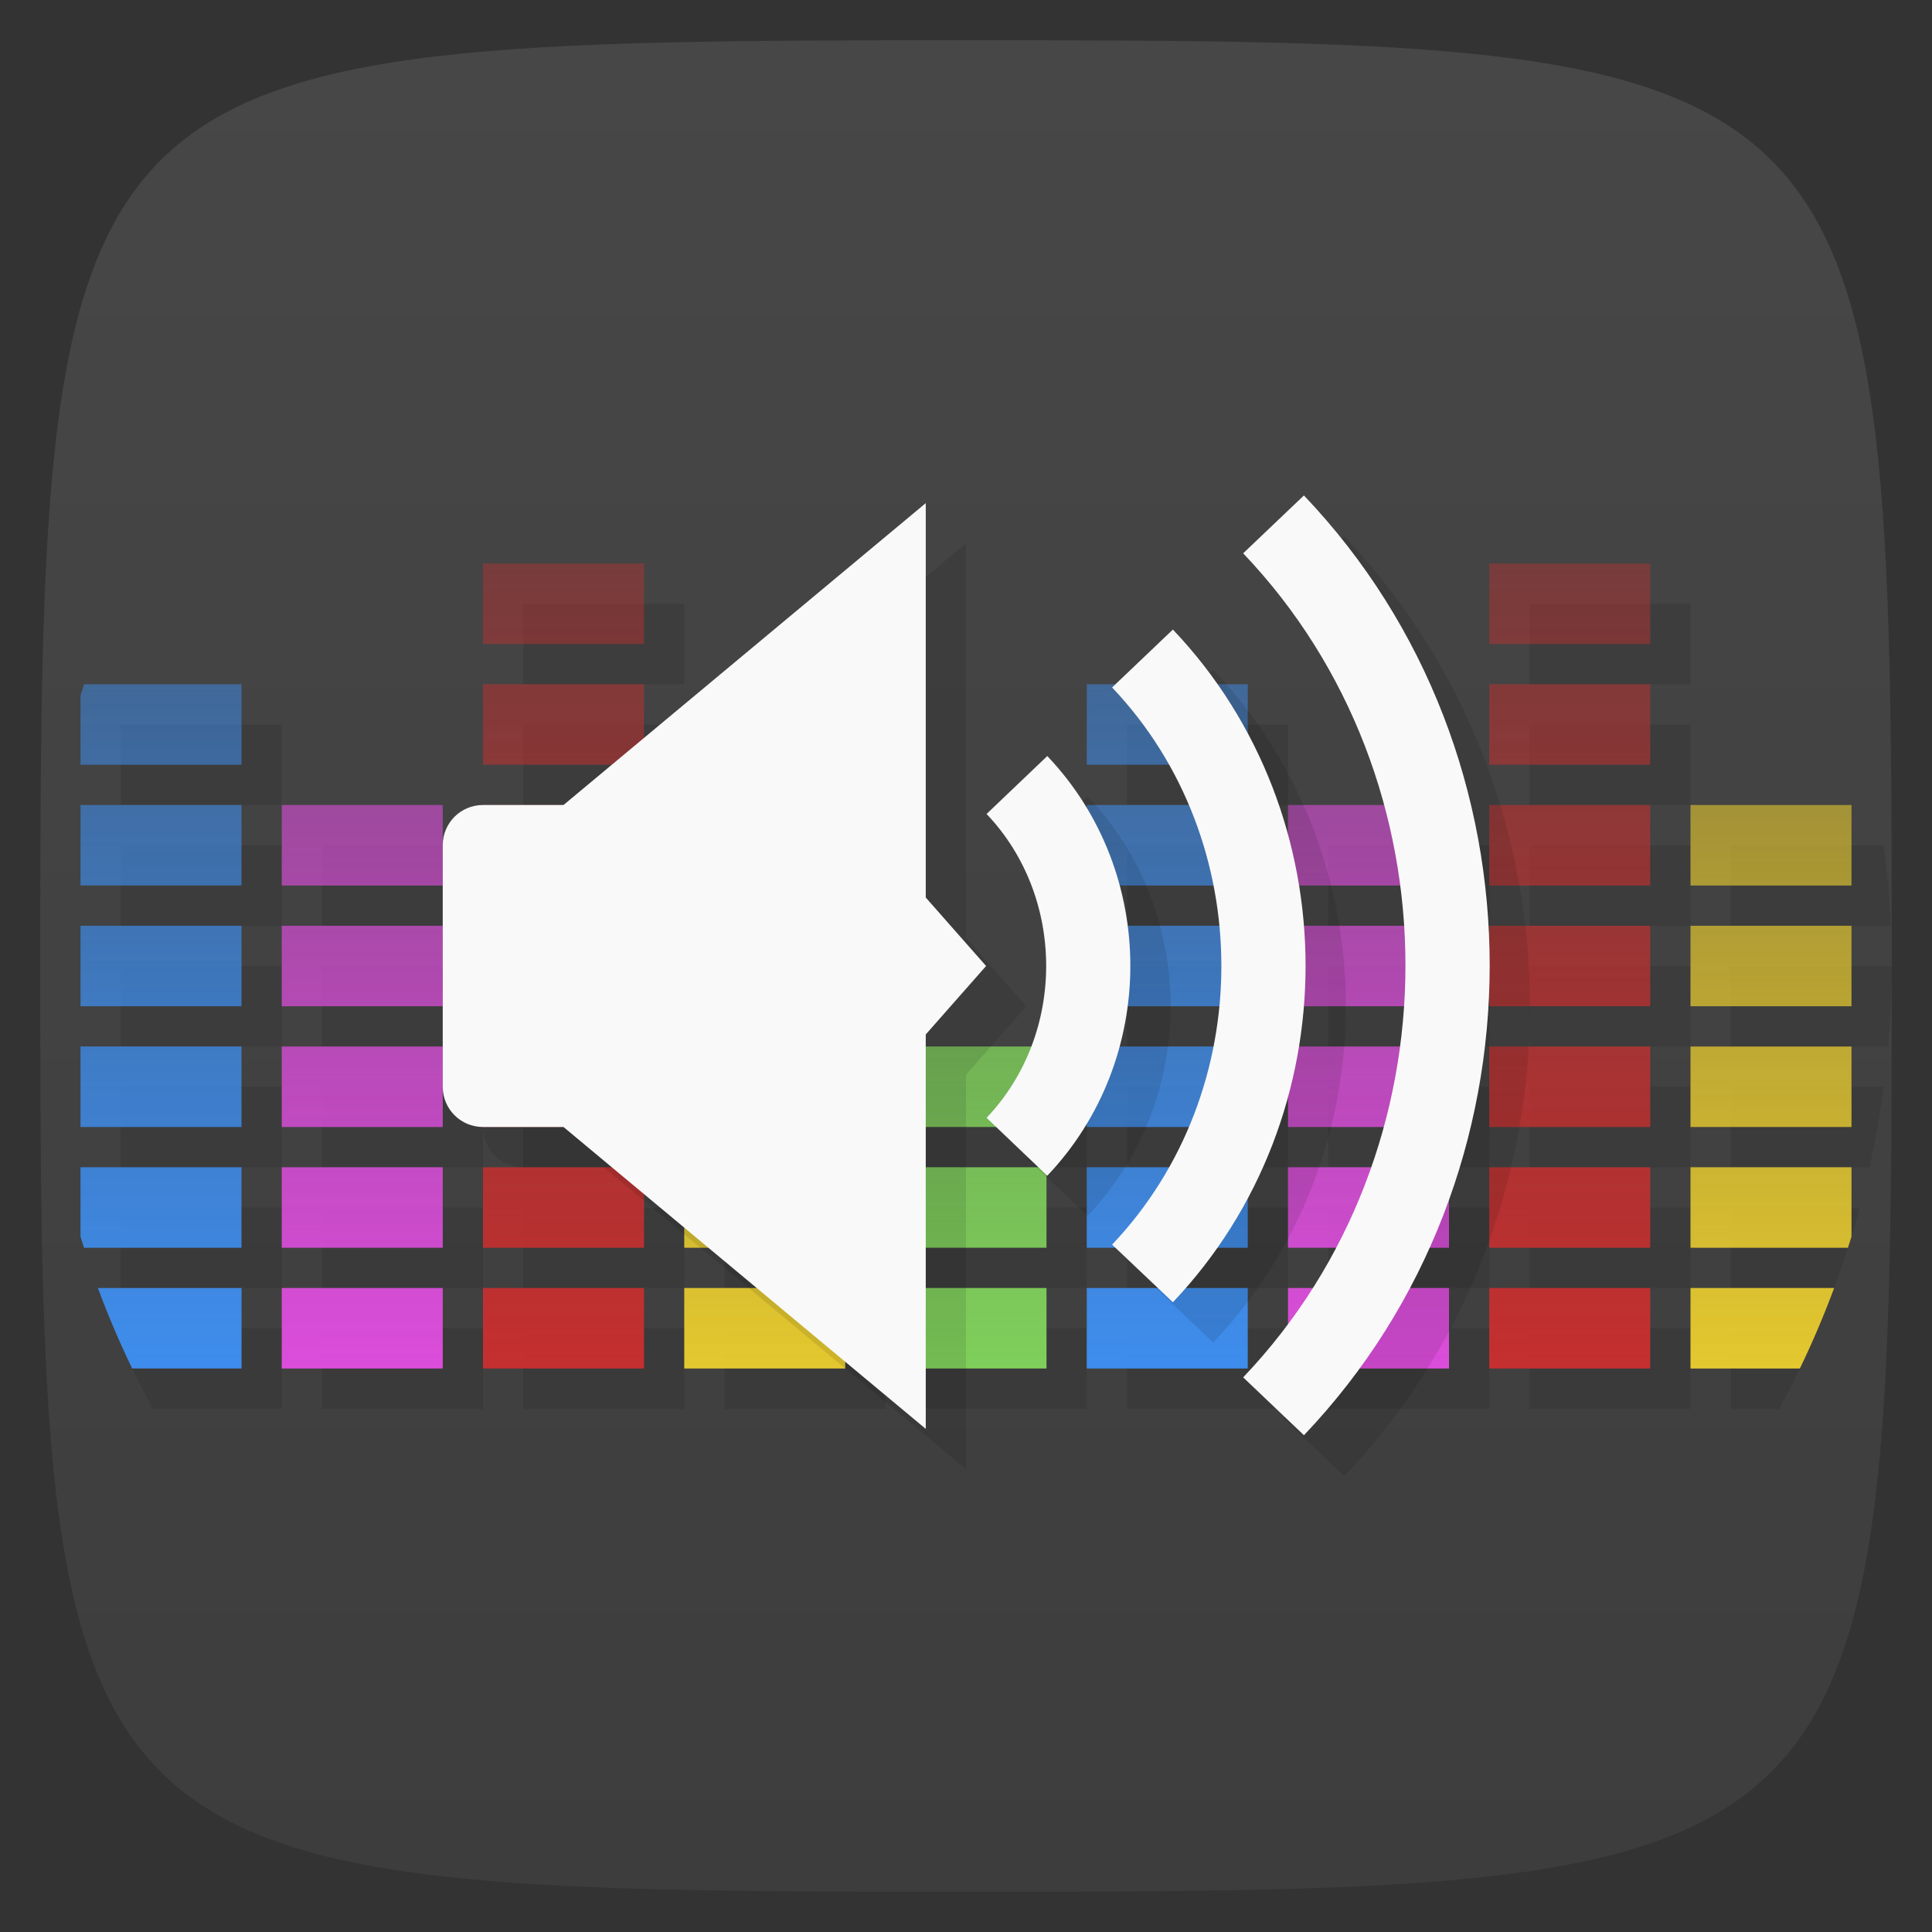 <svg viewBox="0 0 48 48" xmlns="http://www.w3.org/2000/svg" xmlns:xlink="http://www.w3.org/1999/xlink">
  <rect x="0" y="0" width="48" height="48" fill="#333333" stroke="none"/>
  <linearGradient id="a" gradientTransform="matrix(0 -1 1 0 -0 48)" gradientUnits="userSpaceOnUse" x1="1" x2="47">
    <stop offset="0" stop-color="#3d3d3d"/>
    <stop offset="1" stop-color="#474747"/>
  </linearGradient>
  <linearGradient id="b" gradientUnits="userSpaceOnUse" x2="0" y1="34" y2="20">
    <stop offset="0" stop-color="#db4ddb"/>
    <stop offset="1" stop-color="#db4ddb" stop-opacity=".6"/>
  </linearGradient>
  <linearGradient id="c" gradientUnits="userSpaceOnUse" x2="0" y1="34" y2="14">
    <stop offset="0" stop-color="#c52f2f"/>
    <stop offset="1" stop-color="#c52f2f" stop-opacity=".4"/>
  </linearGradient>
  <linearGradient id="d" gradientUnits="userSpaceOnUse" x2="0" y1="34" y2="20">
    <stop offset="0" stop-color="#e4c82f"/>
    <stop offset="1" stop-color="#e4c82f" stop-opacity=".6"/>
  </linearGradient>
  <linearGradient id="e" gradientTransform="translate(5)" gradientUnits="userSpaceOnUse" x2="0" y1="34" y2="26">
    <stop offset="0" stop-color="#7fcf5b"/>
    <stop offset="1" stop-color="#7fcf5b" stop-opacity=".8"/>
  </linearGradient>
  <linearGradient id="f" gradientUnits="userSpaceOnUse" x2="0" y1="34" y2="17">
    <stop offset="0" stop-color="#3e8ded"/>
    <stop offset="1" stop-color="#3e8ded" stop-opacity=".502"/>
  </linearGradient>
  <path d="m47 24c0 22.703-.297 23-23 23-22.703 0-23-.297-23-23 0-22.703.297-23 23-23 22.703 0 23 .297 23 23z" fill="url(#a)"/>
  <path d="m13 15v2h4v-2zm25 0v2h4v-2zm-35 3v2h4v-2zm10 0v2h4v-2zm15 0v2h4v-2zm10 0v2h4v-2zm-35 3v2h4v-2zm5 0v2h4v-2zm5 0v2h4v-2zm5 0v2h4v-2zm10 0v2h4v-2zm5 0v2h4v-2zm5 0v2h4v-2zm5 0v2h3.975c-.029-.675-.09-1.341-.176-2zm-40 3v2h4v-2zm5 0v2h4v-2zm5 0v2h4v-2zm5 0v2h4v-2zm10 0v2h4v-2zm5 0v2h4v-2zm5 0v2h4v-2zm5 0v2h3.908c.057-.66.092-1.326.092-2m-44 3v2h4v-2zm5 0v2h4v-2zm5 0v2h4v-2zm5 0v2h4v-2zm5 0v2h4v-2zm5 0v2h4v-2zm5 0v2h4v-2zm5 0v2h4v-2zm5 0v2h3.449c.146-.657.261-1.324.35-2zm-40 3v2h4v-2zm5 0v2h4v-2zm5 0v2h4v-2zm5 0v2h4v-2zm5 0v2h4v-2zm5 0v2h4v-2zm5 0v2h4v-2zm5 0v2h4v-2zm5 0v2h2.568c.239-.645.447-1.304.629-1.975zm-40 3v .381c.246.551.509 1.092.797 1.619h3.203v-2m1 0v2h4v-2zm5 0v2h4v-2zm5 0v2h4v-2zm5 0v2h4v-2zm5 0v2h4v-2zm5 0v2h4v-2zm5 0v2h4v-2zm5 0v2h1.203c.354-.649.677-1.315.969-2z" opacity=".1"/>
  <path d="m42 20v2h4v-2zm0 3v2h4v-2zm0 3v2h4v-2zm0 3v2h3.912c.029-.092.06-.184.088-.277v-1.723zm0 3v2h2.717c.315-.65.598-1.317.852-2z" fill="url(#d)"/>
  <path d="m2.088 17c-.029.092-.06.184-.088.277v1.723h4v-2m-4 3v2h4v-2zm0 3v2h4v-2zm0 3v2h4v-2zm0 3v1.723c.028.093.058.185.088.277h3.912v-2m-3.568 3c .253.683.537 1.35.852 2h2.717v-2" fill="url(#f)"/>
  <path d="m7 20v2h4v-2m-4 3v2h4v-2m-4 3v2h4v-2m-4 3v2h4v-2m-4 3v2h4v-2" fill="url(#b)"/>
  <path d="m12 14v2h4v-2zm0 3v2h4v-2zm0 3v2h4v-2zm0 3v2h4v-2zm0 3v2h4v-2zm0 3v2h4v-2zm0 3v2h4v-2z" fill="url(#c)"/>
  <path d="m17 20v2h4v-2m-4 3v2h4v-2m-4 3v2h4v-2m-4 3v2h4v-2m-4 3v2h4v-2" fill="url(#d)"/>
  <path d="m22 26v2h4v-2m-4 3v2h4v-2m-4 3v2h4v-2" fill="url(#e)"/>
  <path d="m27 17v2h4v-2m-4 3v2h4v-2m-4 3v2h4v-2m-4 3v2h4v-2m-4 3v2h4v-2m-4 3v2h4v-2" fill="url(#f)"/>
  <path d="m32 20v2h4v-2m-4 3v2h4v-2m-4 3v2h4v-2m-4 3v2h4v-2m-4 3v2h4v-2" fill="url(#b)"/>
  <path d="m37 14v2h4v-2zm0 3v2h4v-2zm0 3v2h4v-2zm0 3v2h4v-2zm0 3v2h4v-2zm0 3v2h4v-2zm0 3v2h4v-2z" fill="url(#c)"/>
  <path d="m33.396 13.326l-1.51 1.439c5.376 5.64 5.376 14.831 0 20.471l1.51 1.439c6.154-6.457 6.153-16.893 0-23.35zm-9.396.174l-9 7.5-3 7c0 .554.446 1 1 1h2l9 7.5v-9.799l1.498-1.701-1.498-1.701zm6.141 3.141l-1.51 1.439c3.619 3.808 3.62 10.03 0 13.842l1.51 1.432c4.395-4.628 4.396-12.09 0-16.713zm-3.121 3.143l-1.508 1.439c1.974 2.072 1.975 5.474 0 7.549l1.508 1.439c2.752-2.892 2.752-7.539 0-10.428z" opacity=".1"/>
  <path d="m32.396 12.309l-1.51 1.438c5.376 5.64 5.376 14.833 0 20.473l1.51 1.438c6.153-6.457 6.154-16.891 0-23.348zm-3.256 3.332l-1.51 1.439c3.619 3.808 3.62 10.03 0 13.842l1.51 1.432c4.395-4.628 4.396-12.09 0-16.713zm-3.121 3.143l-1.508 1.439c1.974 2.072 1.975 5.474 0 7.549l1.508 1.439c2.752-2.892 2.752-7.539 0-10.428z" fill="#f9f9f9"/>
  <path d="m23 12.5l-9 7.5h-2c-.554 0-1 .446-1 1v6c0 .554.446 1 1 1h2l9 7.5v-9.799l1.499-1.701-1.499-1.701z" fill="#f9f9f9" fill-rule="evenodd"/>
</svg>
